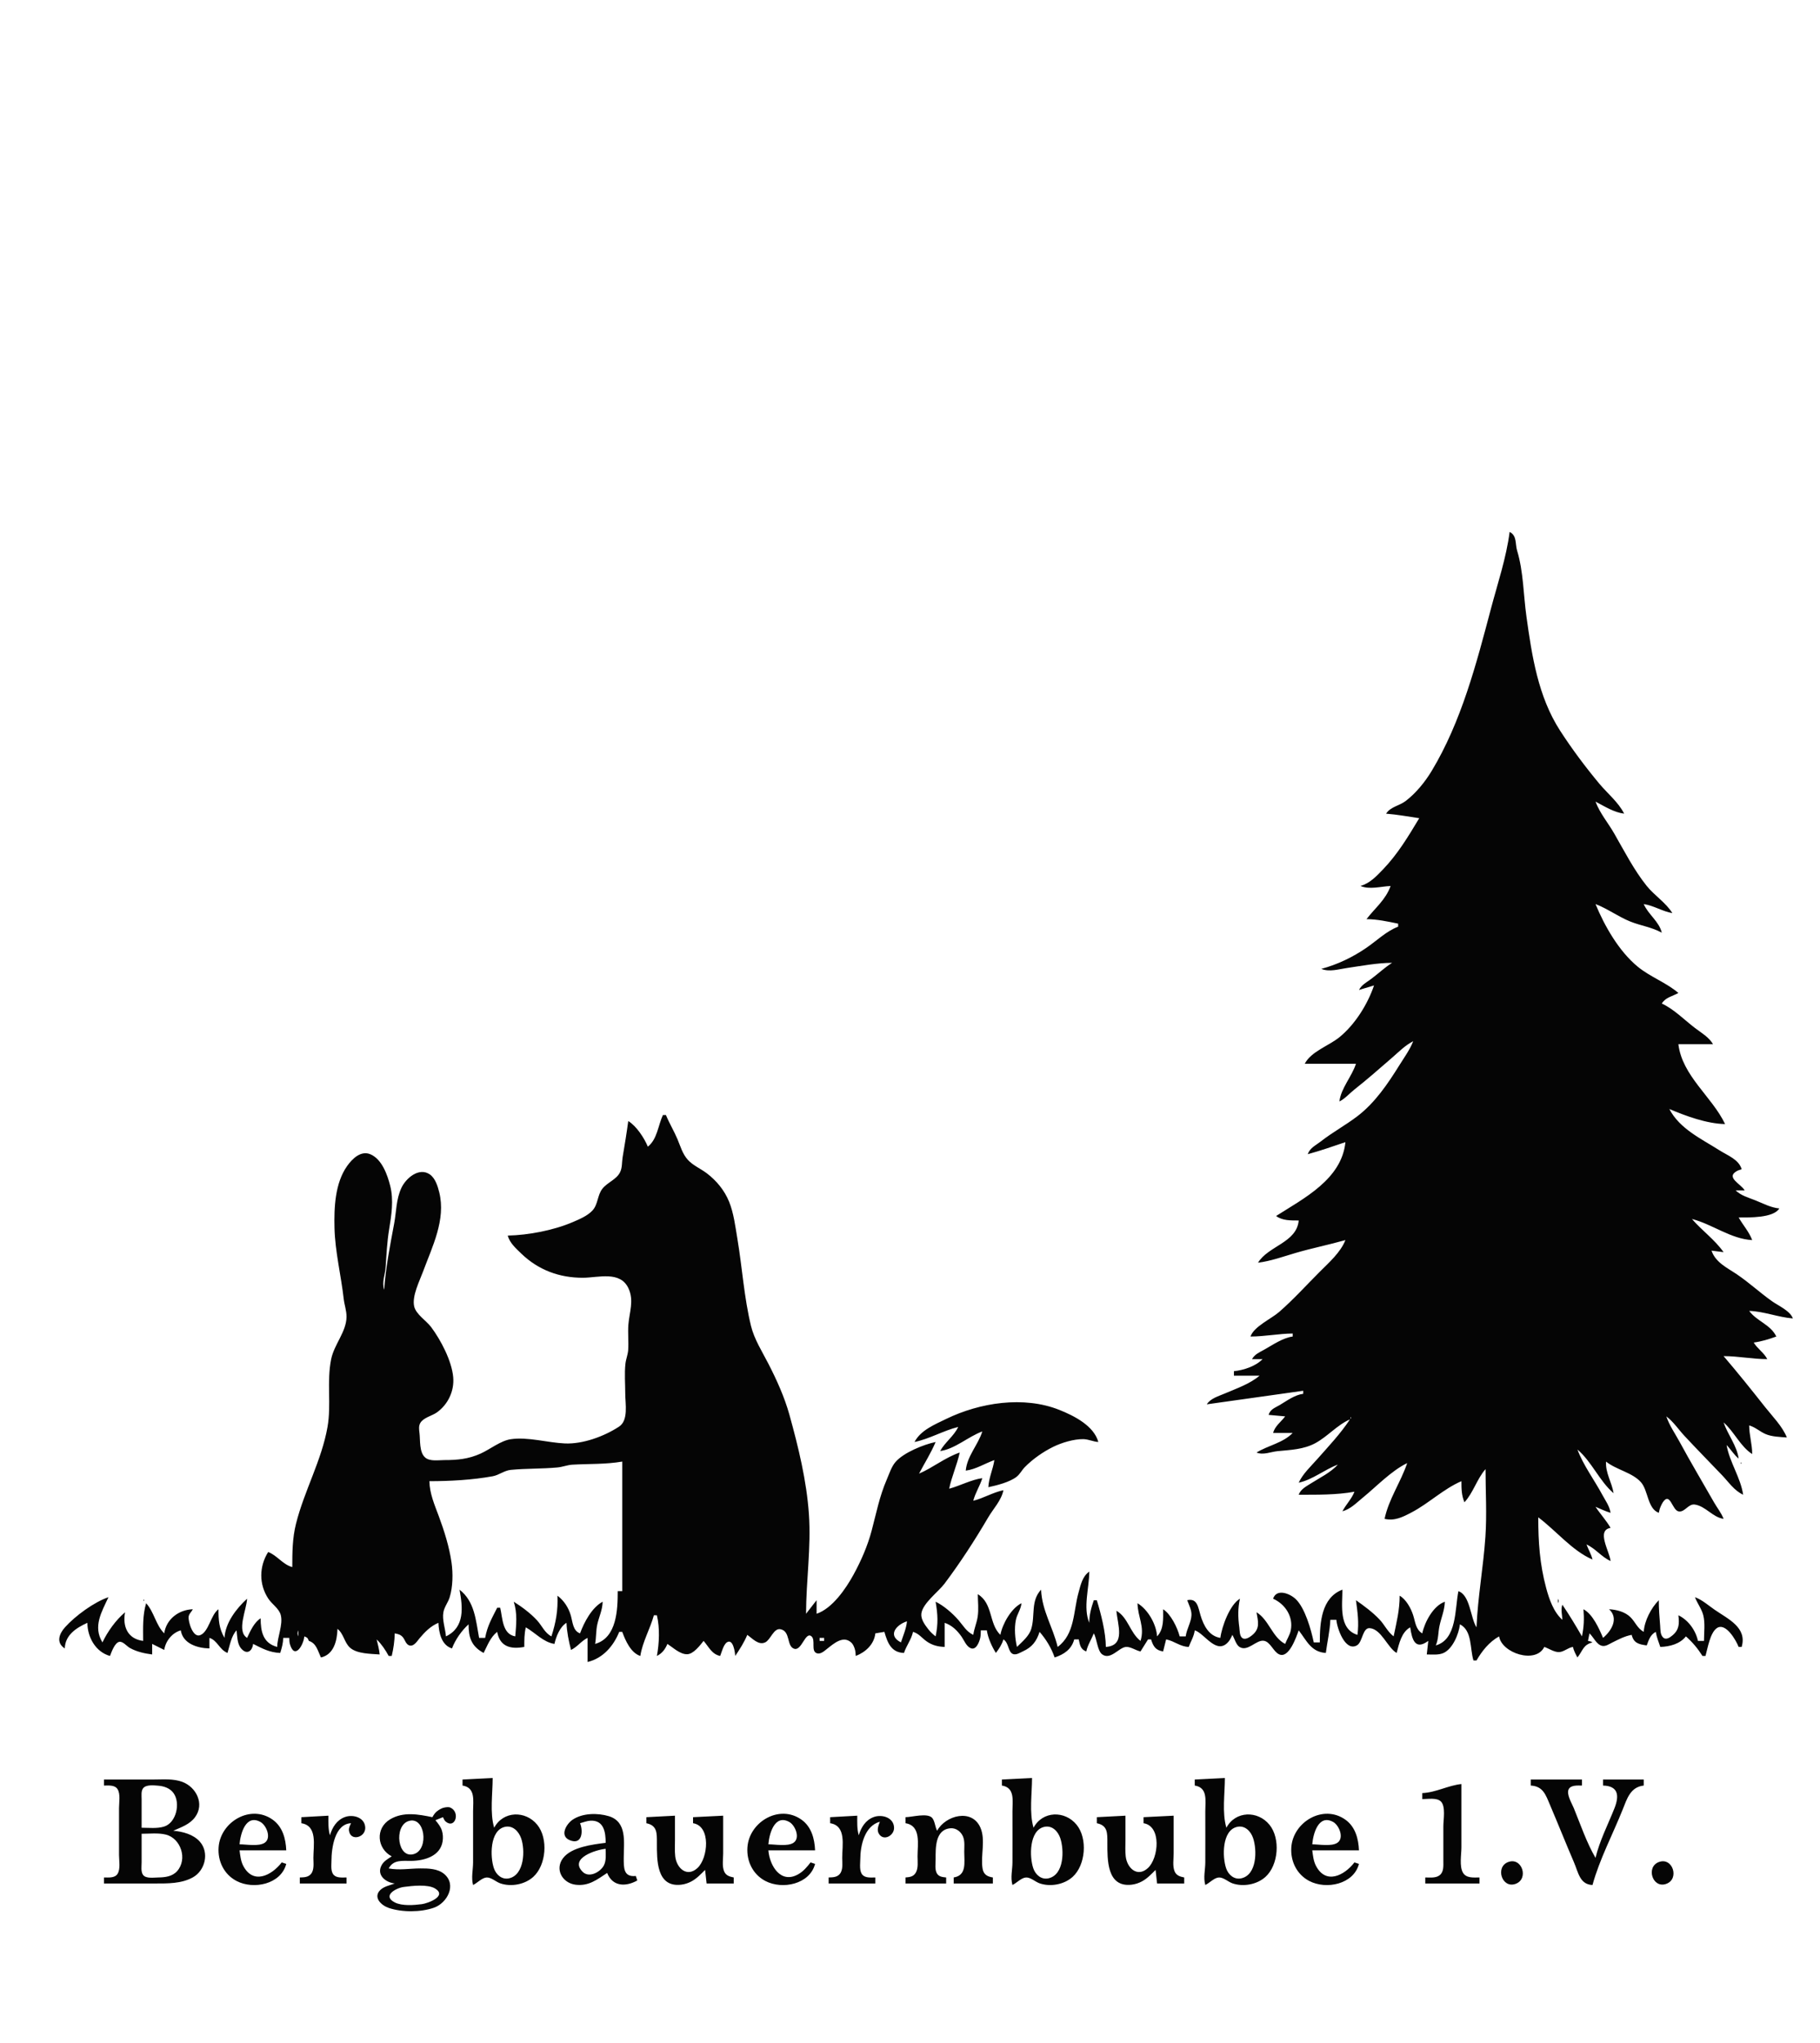 <?xml version="1.0" standalone="yes"?>
<svg xmlns="http://www.w3.org/2000/svg" width="1208" height="1356">
<path style="fill:#050505; stroke:none;" d="M1002 353C999.773 370.243 994.021 387.245 989.583 404C979.896 440.573 969.955 479.006 950.209 511.714C945.803 519.014 939.794 526.402 933 531.585C928.798 534.791 922.885 535.407 920 540C927.459 540.589 934.64 541.918 942 543C934.754 555.063 927.765 566.793 917.907 577.039C913.452 581.669 909.28 586.135 903 588C909.117 590.567 916.59 588.275 923 588C919.589 597.371 912.792 602.426 907 610C914.16 610.059 921.022 611.561 928 613L928 615C920.225 617.948 913.812 624.29 907 628.974C897.854 635.264 887.724 640.133 877 643C882.311 645.229 888.509 643.223 894 642.428C903.839 641.004 914.049 639.027 924 639C919.034 642.101 914.718 646.26 910.004 649.754C906.932 652.03 903.785 653.545 902 657L912 654C907.706 666.591 899.345 679.959 888.999 688.381C882.014 694.068 870.177 697.825 866 706L900 706C897.22 714.563 890.127 722.032 889 731C892.848 729.102 895.667 725.672 899.036 723.025C907.604 716.292 915.776 709.036 924.025 701.906C928.534 698.008 932.657 693.729 938 691C935.779 696.678 932.003 701.836 928.785 707C921.112 719.311 912.654 731.852 900.985 740.765C893.158 746.744 884.548 751.361 876.714 757.492C873.331 760.139 869.425 761.787 868 766C876.422 763.702 884.728 760.794 893 758C890.543 782.652 865.355 795.302 847 807C851.119 810.169 856.949 809.986 862 810C860.661 824.759 841.798 826.795 835 838C843.464 836.969 851.845 833.896 860 831.513C870.891 828.331 882.071 826.101 893 823C889.774 831.181 882.106 837.892 876 844C867.056 852.948 858.559 862.393 849 870.711C843.7 875.323 832.251 880.361 830 887C839.516 887 848.656 885.084 858 885L858 887C851.371 887.902 844.788 892.557 839 895.782C835.753 897.592 832.877 898.742 831 902L838 902C833.538 906.699 825.384 909.36 819 910L819 913L836 913C829.499 918.508 820.773 921.448 813 924.79C808.793 926.599 803.475 928.028 801 932L865 923L865 925C859.246 925.783 854.335 929.539 849.424 932.451C846.084 934.431 843.252 935.131 842 939L853 940C850.182 943.778 846.281 946.305 845 951L858 951C851.43 957.738 841.788 959.198 834 964C838.525 965.846 843.315 963.534 848 963.076C856.608 962.234 865.253 961.964 873.015 957.779C881.183 953.376 887.562 945.662 896 942C889.802 951.432 881.719 959.972 874.255 968.424C869.939 973.313 864.758 978.05 862 984C871.379 981.991 879.045 975.311 888 972C883.12 977.32 876.055 980.699 870 984.543C866.79 986.581 863.3 988.357 862 992C873.951 992 887.255 992.18 899 990C897.125 994.837 893.39 998.412 891 1003C896.392 1001.53 900.171 997.504 904.424 994.036C913.554 986.591 923.426 976.123 934 971C929.786 983.559 921.725 994.906 919 1008C925.696 1009.57 931.095 1006.79 937 1003.68C948.452 997.649 958.079 988.145 970 983C970.001 987.982 970.039 992.353 972 997C977.842 990.73 980.252 981.571 986 975C986.01 990.03 986.944 1004.91 985.911 1020C984.538 1040.04 980.863 1059.9 980 1080C975.917 1073.5 975.823 1058.71 968 1056C965.598 1067.64 967.147 1088 953 1092C954.868 1087.59 954.475 1083.55 955.455 1079C956.625 1073.56 958.837 1068.62 959 1063C951.334 1065.69 945.636 1076.44 944 1084C939.674 1081.48 939.423 1076.51 937.981 1072C936.486 1067.32 933.284 1061.47 929 1059C929 1068.76 926.94 1076.58 925 1086C920.885 1082.82 919.039 1078.35 915.53 1074.67C911.099 1070.01 905.26 1065.66 900 1062C901.083 1070.19 902.065 1076.58 901 1085C888.399 1081.16 891 1065.19 891 1055C876.981 1060.33 876 1077.05 876 1090L872 1090C870.263 1081.68 866.206 1067.07 859.942 1061.19C855.943 1057.44 847.285 1054.12 845 1061C853.083 1064.61 858.532 1072.94 856.722 1082C856.089 1085.17 854.13 1087.99 853 1091C844.468 1086.67 842.237 1074.98 834 1070C835.035 1076.14 836.59 1080.87 830.895 1085.38C829.357 1086.6 826.576 1088.48 824.603 1087.12C822.662 1085.78 822.861 1082.06 822.576 1080C821.671 1073.45 821.558 1067.4 823 1061C816.303 1064.87 810.903 1079.61 810 1087C802.457 1085.84 798.864 1078.8 796.819 1072C795.25 1066.78 794.778 1060.47 788 1062C789.149 1065.19 790.973 1068.48 790.817 1071.96C790.603 1076.73 787.586 1081.19 787 1086L783 1086C781.525 1080.27 777.105 1071.17 772 1068C772 1074.31 772.618 1081.13 768 1086C767.482 1077.94 761.992 1068.21 755 1064C755.2 1073.39 759.949 1079.55 757 1089C749.974 1083.57 748.778 1073.43 741 1069C741.721 1078.13 747.376 1092.1 734 1093C733.892 1083.19 730.852 1071.39 728 1062L726 1062C724.255 1067.17 723.016 1071.5 723 1077C718.742 1066.91 722.97 1053.74 723 1043C718.354 1046.25 717.3 1051.82 715.847 1057C712.348 1069.49 713.519 1084.44 702 1093C698.853 1079.79 691.604 1069.06 691 1055C684.002 1062.49 687.169 1072.07 684.486 1081C683.023 1085.87 678.465 1089.53 675 1093C673.709 1087.58 673.133 1080.6 674.275 1075.09C675.097 1071.12 677.568 1068.19 678 1064C671.233 1067.31 665.31 1077.74 664 1085C656.254 1077.65 659.221 1064.2 649 1058C649.041 1063.06 649.681 1067.96 648.91 1073C648.283 1077.1 646.568 1080.87 646 1085C641.39 1082.8 639.475 1079.05 636.24 1075.29C632.36 1070.78 626.335 1065.55 621 1063C622.45 1071.56 622.777 1077.39 621 1086C619.073 1084.52 617.557 1083.09 616.05 1081.15C613.929 1078.43 611.146 1074.68 611.528 1071C612.237 1064.17 622.887 1056.37 626.911 1051.01C637.428 1037.01 647.051 1022.14 655.909 1007.04C659.359 1001.16 664.641 995.82 666 989C658.977 990.447 652.888 994.278 646 996C647.341 990.731 650.401 986.184 652 981C644.713 981.971 637.237 986.068 630 988C631.68 979.823 635.252 972.146 637 964C627.437 967.217 619.246 974.024 610 978C613.648 971.043 617.967 964.242 621 957C612.998 958.675 599.862 963.997 594.429 970.209C591.669 973.365 590.193 978.194 588.54 982.011C583.741 993.092 581.614 1004.27 578.545 1015.83C575.867 1025.92 571.535 1035.87 566.536 1045C561.413 1054.36 552.495 1067.43 542 1071L542 1062L535 1071C535.061 1049.04 538.419 1027.03 536.911 1005C535.384 982.715 529.937 960.449 523.988 939C520.739 927.282 515.536 915.796 509.985 905C505.881 897.016 500.624 888.808 498.471 880C493.874 861.196 492.639 841.19 489.414 822C488.063 813.963 487.016 805.168 483.949 797.576C480.88 789.978 475.55 783.514 469.035 778.598C465.054 775.594 459.922 773.448 456.553 769.74C452.973 765.799 451.665 760.754 449.652 756C447.347 750.555 444.254 745.486 442 740L440 740C436.747 746.996 436.271 756.029 430 761C427.581 755.189 422.414 747.285 417 744C415.916 752.052 414.602 760.024 413.258 768C412.697 771.335 413.106 774.822 411.566 777.957C409.176 782.821 403.157 784.695 399.84 788.899C396.405 793.251 397.018 799.383 393.138 803.471C389.747 807.044 384.456 809.221 380 811.127C367.397 816.521 350.689 819.717 337 820C338.346 824.947 342.381 828.468 345.997 831.96C357.337 842.91 371.418 848.074 387 847.999C397.152 847.95 411.639 843.228 417.137 855.001C420.926 863.113 417.756 870.753 417.093 879C416.64 884.646 417.332 890.351 416.946 896C416.734 899.102 415.474 901.93 415.129 905C414.396 911.53 415 918.432 415 925C415 931.606 417.267 942.591 410.891 946.787C401.02 953.284 386.851 958.461 375 957.961C363.498 957.475 350.414 953.465 339 955.147C332.3 956.135 325.212 961.89 319 964.688C310.965 968.308 303.682 969 295 969C291.194 969 285.47 970.014 282.314 967.397C278.158 963.949 279.027 955.833 278.425 951C278.148 948.771 277.794 946.336 279.014 944.299C281.138 940.752 286.774 939.658 289.997 937.352C297.41 932.048 301.607 923.11 300.811 914C299.864 903.165 292.574 889.296 286.15 880.715C282.979 876.479 276.096 872.283 274.904 866.999C273.357 860.143 278.439 850.257 280.749 844C286.864 827.439 296.055 809.506 291.544 791.286C290.536 787.213 288.912 781.939 285.319 779.434C278.119 774.413 269.434 781.946 266.459 788.286C262.872 795.93 263.119 803.99 261.625 812C258.983 826.161 255.912 841.662 255 856C253.373 850.481 255.573 846.464 255.946 841C256.515 832.673 256.912 824.235 258.259 816C259.808 806.538 261.412 796.563 258.995 787C257.141 779.66 253.53 769.406 245.961 766.093C239.564 763.294 233.797 769.031 230.399 773.834C222.298 785.284 221.685 801.555 222.015 815C222.397 830.586 226.398 846.587 228.129 862C228.593 866.132 230.04 869.754 229.995 874C229.889 883.855 221.795 892.235 219.807 902C216.766 916.938 219.991 932.15 217.385 947C213.465 969.34 201.919 989.398 196.456 1011.29C194.078 1020.81 194 1030.2 194 1040C187.744 1038.39 184.063 1032.35 178 1030C171.993 1039.56 171.765 1051.39 178.109 1061C180.546 1064.69 185.343 1067.57 186.397 1072.01C187.908 1078.39 184.055 1086.4 184 1093C174.465 1090.54 173 1082.52 173 1074C168.674 1076.69 166.144 1082.46 164 1087C156.796 1082.57 163.686 1068.29 164 1061C156.866 1067.52 149.516 1077.05 149 1087C145.366 1080.7 145 1075.15 145 1068C139.825 1071.74 138.678 1082.87 132.889 1085.19C128.066 1087.13 124.888 1076.39 125.194 1073.03C125.375 1071.05 127.183 1069.67 128 1068C118.742 1068.27 110.352 1074.49 109 1084C103.384 1078.44 102.353 1069.9 97 1064C94.543 1072.08 95 1080.64 95 1089C84.674 1087.7 81.263 1079.39 83 1070C76.864 1075.21 71.433 1082.74 68 1090C61.567 1079.5 67.414 1069.82 72 1060C62.44 1063.22 49.858 1072.46 43.099 1080.01C39.142 1084.44 37.143 1090.3 43 1094C43.267 1085.1 50.492 1080.42 58 1077C58.032 1086.44 63.358 1096.3 73 1099C73.989 1096.47 76.139 1090.21 79.174 1089.63C81.531 1089.18 84.167 1092.52 86.039 1093.59C90.59 1096.19 95.862 1097.34 101 1098L101 1091L109 1095C109.891 1089.12 114.211 1083.64 120 1082C121.375 1090.88 131.051 1093.83 139 1094L139 1087C144.368 1088.69 145.552 1094.79 151 1097C152.509 1092.1 153.504 1085.7 157 1082C157.458 1085.62 157.42 1090.68 159.742 1093.66C163.55 1098.54 167.414 1096.09 168 1091C174.174 1094.07 178.84 1096.69 186 1097C187.063 1093.59 187.896 1090.58 188 1087L192 1087C192.07 1088.34 192.022 1089.73 192.394 1091.04C195.448 1101.77 201.393 1092.04 202 1086C204.124 1086.9 204.101 1086.88 205 1089C209.991 1090.57 210.929 1095.59 213 1100C221.51 1098.12 223.769 1088.99 224 1081C228.26 1084.45 228.449 1090 232.302 1093.49C236.894 1097.64 246.144 1097.54 252 1098C251.7 1094.56 250.768 1091.36 250 1088C253.36 1091.31 255.729 1094.87 258 1099L260 1099C261.179 1094.1 261.896 1089.04 262 1084C264.089 1084.43 265.781 1084.75 267.282 1086.43C268.835 1088.17 269.396 1091.61 272.051 1092.09C274.895 1092.61 276.995 1089 278.519 1087.2C282.114 1082.94 285.83 1079.19 291 1077C291.287 1083.59 292.973 1091.84 300 1094C302.223 1088.14 306.376 1082.23 311 1078C311.001 1086.74 312.865 1092.6 321 1097C323.642 1091.85 325.361 1086.72 330 1083C331.808 1092.98 339.097 1094.65 348 1093C348 1088.56 347.967 1084.34 349 1080C355.261 1083.59 360.706 1089.93 368 1091C369.114 1086.13 371.633 1079.64 376 1077C376.26 1083.06 377.482 1089.13 379 1095C383.252 1092.98 385.785 1089.05 390 1087L390 1103C400.174 1100.57 407.242 1092.39 411 1083L413 1083C415.127 1088.84 418.713 1096.95 425 1099C426.466 1089.56 431.486 1081.12 434 1072L436 1072C438.01 1080.44 437.577 1090.51 436 1099C439.538 1097.22 441.452 1094.6 443 1091C446.674 1093.4 451.295 1097.87 455.96 1097.85C460.264 1097.84 464.55 1092.05 467 1089C470.545 1093.05 472.423 1097.82 478 1099C478.943 1096.59 480.25 1091.34 482.541 1089.92C486.705 1087.34 487.888 1096.85 488 1099C491.019 1094.47 493.899 1090.05 496 1085C499.354 1087.32 503.461 1092.15 507.946 1089.95C511.518 1088.2 513.515 1080.33 518.072 1081.26C524.892 1082.65 521.911 1092.71 527.235 1094.25C532.128 1095.66 534.489 1082.77 538.491 1085.88C541.674 1088.36 537.878 1095.98 542.318 1097.25C544.789 1097.96 547.246 1095.6 549 1094.23C553.482 1090.74 559.843 1084.98 565.232 1090.32C566.182 1091.26 566.794 1092.74 567.232 1093.98C567.821 1095.65 567.888 1097.26 568 1099C574.591 1096.45 580.194 1091.23 581 1084L587 1083C589.098 1090.34 591.588 1096.73 600 1097C601.616 1092.09 604.891 1088.11 606 1083C609.941 1084.16 611.771 1086.99 615.039 1089.31C618.678 1091.9 622.626 1092.87 627 1093L627 1077C631.816 1078.61 635.407 1082.13 638.289 1086.29C639.973 1088.72 641.353 1092.56 644.258 1093.82C647.939 1095.42 650.023 1089.63 650.61 1087.02C650.983 1085.36 650.96 1083.69 651 1082L655 1082C655.712 1086.98 658.319 1092.74 661 1097C663.201 1094.08 664.944 1091.52 666 1088C669.661 1090.25 669.015 1096.35 672.318 1097.7C674.457 1098.57 677.088 1096.78 678.96 1095.93C684.979 1093.22 688.025 1089.25 690 1083C694.32 1087.93 697.874 1093.78 700 1100C706.233 1098.01 711.288 1094.5 713 1088L716 1088C716.782 1091.71 717.206 1094.67 721 1096C721.944 1091.65 724.38 1088.11 726 1084C728.058 1087.57 728.349 1095.62 731.589 1097.96C737.038 1101.89 742.511 1093.58 747.17 1093.02C750.223 1092.65 753.937 1095.41 757 1096L762 1088L764 1088C765.456 1092.63 767.01 1095.22 772 1096L774 1088C779.505 1089.07 783.232 1092.83 789 1093C790.417 1089.23 792.462 1086.05 793 1082C799.515 1083.91 807.523 1098.91 815.461 1089.45C816.548 1088.16 817.237 1086.49 818 1085C819.273 1087.22 820.438 1091.51 822.585 1092.94C828.068 1096.57 833.757 1088.15 838.829 1088.92C843.228 1089.58 845.066 1096.08 848.999 1097.92C855.506 1100.96 860.417 1086.34 862 1082C867.365 1088.98 870.24 1096.37 880 1097C880.949 1089.65 882.681 1082.43 883 1075L887 1075C887.355 1080.33 892.786 1096.41 900.66 1091.95C904.401 1089.84 904.322 1080.22 909.094 1080.54C916.819 1081.06 921.003 1093.62 927 1097C928.608 1090.94 930.175 1083.22 936 1080C937.209 1088.22 939.284 1095.41 948 1089L947 1098C950.505 1098 954.597 1098.49 957.906 1097.11C964.17 1094.49 968.361 1084.25 969 1078C977.302 1082.19 975.556 1094.27 978 1102L980 1102C983.784 1095.49 988.423 1089.72 995 1086C996.812 1097.2 1019.46 1104.48 1025 1093C1028.03 1094.03 1031.65 1096.6 1034.91 1096.42C1038.06 1096.25 1040.74 1093.5 1044 1093C1044.63 1095.58 1045.72 1097.66 1047 1100C1050.68 1095.4 1050.69 1091.61 1057 1090C1055.75 1089.32 1055.45 1089.25 1054 1089L1055 1084C1057.61 1086.38 1059.6 1091.39 1063.29 1092.27C1065.66 1092.83 1067.99 1091.15 1070 1090.15C1074.22 1088.06 1078.34 1085.83 1083 1085C1084.35 1090.48 1087.79 1091.32 1093 1092C1094.44 1088.18 1095.31 1085.01 1099 1083C1099.55 1086.52 1100.88 1089.64 1102 1093C1108.29 1092.81 1115.03 1091.04 1119 1086C1123.37 1089.86 1126.88 1094.08 1130 1099L1132 1099C1133.42 1093.98 1134.99 1083.82 1139.42 1080.6C1145.35 1076.28 1152.42 1088.88 1154 1093L1156 1093C1159.81 1080.1 1146.98 1074.5 1138 1068.28C1133.83 1065.4 1129.78 1061.72 1125 1060C1126.54 1064.1 1129.45 1067.72 1130.53 1072C1131.86 1077.3 1131 1083.57 1131 1089L1127 1089C1125.48 1081.98 1120.53 1075.1 1114 1072C1114.65 1077.48 1114.64 1081.55 1110.03 1085.38C1108.28 1086.84 1105.67 1088.69 1103.7 1086.55C1101.88 1084.57 1102.12 1081.48 1101.91 1079C1101.44 1073.28 1101 1067.76 1101 1062C1095.86 1067.2 1091.47 1075.66 1091 1083C1086.72 1080.62 1085.62 1076.75 1082.32 1073.39C1078.67 1069.69 1073.02 1068.26 1068 1068C1074.51 1073.97 1069.79 1082.15 1064 1087C1061.38 1080.78 1057.08 1071.16 1051 1068C1051.52 1074.54 1051.33 1079.54 1050 1086C1045.79 1078.77 1041.73 1071.94 1037 1065C1035.85 1068.19 1036.86 1071.62 1037 1075C1031.22 1069.93 1028.24 1061.32 1026.27 1054C1021.99 1038.03 1021 1023.5 1021 1007C1032.6 1015.61 1043.59 1029.29 1057 1035C1056.16 1031.43 1054.28 1028.42 1053 1025C1058.98 1027.65 1062.96 1033.31 1069 1036C1068.36 1029.58 1059.31 1015.56 1069 1014C1066.12 1009 1062.17 1004.8 1059 1000C1062.34 1001.39 1065.52 1003 1069 1004C1068.26 999.393 1065.67 996.05 1063.49 991.996C1058.21 982.151 1050.88 972.441 1047 962C1056.54 970.075 1061.49 982.811 1071 991C1069.88 983.794 1065.48 977.504 1066 970C1072.78 975.468 1083.46 977.248 1089.15 983.684C1094.05 989.231 1093.47 1001.27 1101 1004C1101.33 1002.55 1101.57 1001.32 1102.19 999.956C1102.63 998.998 1103.04 997.954 1103.63 997.076C1108.62 989.646 1109.79 1002.43 1114.26 1003.08C1118.41 1003.68 1120.55 997.823 1125 998.528C1132.19 999.665 1136.72 1006.97 1144 1008C1142.45 1003.96 1139.76 1000.75 1137.63 997C1130.04 983.654 1122.17 970.509 1114.87 957C1111.81 951.345 1108.06 946.122 1106 940C1110.75 943.562 1114.06 948.673 1118.09 953C1126.26 961.777 1134.67 970.333 1142.96 979C1147.44 983.686 1151 989.203 1157 992C1155.28 980.538 1147.96 970.408 1146 959C1148.84 961.939 1150.8 965.388 1154 968C1152.89 959.543 1146.75 952.053 1144 944C1151 950.074 1155.2 960.055 1163 965C1163 958.438 1161.02 952.508 1161 946C1165.09 947.141 1168.09 950.136 1172 951.786C1176.17 953.545 1181.52 953.646 1186 954C1183.1 946.675 1176.45 940.001 1171.57 933.83C1162.53 922.375 1153.47 911.076 1144 900C1153.8 900 1163.13 902 1173 902C1170.8 897.683 1166.54 895.194 1164 891C1169.23 890.295 1174.06 888.78 1179 887C1175.27 879.083 1166.03 876.868 1161 870C1170.72 870.281 1180.22 874.228 1190 875C1188.15 869.897 1180.38 866.587 1176.04 863.505C1168.15 857.896 1161.02 851.288 1153 845.836C1146.44 841.377 1138.7 837.943 1136 830L1144 831C1138.14 822.685 1129.61 816.647 1123 809C1136.5 812.403 1148.76 822.271 1163 823C1160.91 817.476 1156.91 813.101 1154 808C1161 807.981 1177.07 808.422 1181 802C1175.17 801.419 1170.35 798.707 1164.99 796.579C1160.38 794.749 1155.59 793.5 1152 790L1158 790C1155.43 785.627 1145.17 781.432 1152.86 777.154C1153.83 776.616 1154.97 776.355 1156 776C1154.18 769.474 1146.57 766.803 1141.29 763.435C1129.24 755.764 1114.86 749.204 1108 736C1119.13 740.724 1132.78 745.746 1145 746C1136.39 727.889 1116.57 714.102 1114 693L1137 693C1134.28 688.303 1129.26 685.476 1125 682.232C1117.9 676.816 1111.14 669.792 1103 666C1105.52 661.881 1109.93 661.281 1114 659C1105.99 652.105 1095.31 648.373 1087 641.535C1074.59 631.328 1065.07 614.709 1059 600C1066.95 603.012 1074.02 608.33 1082 611.557C1089.14 614.441 1095.98 615.169 1103 619C1101.21 611.525 1094.02 606.96 1091 600C1097.68 601.001 1103.36 604.857 1110 606C1105.95 599.293 1098.03 594.235 1092.99 587.961C1084.56 577.465 1078.07 564.751 1071.37 553.089C1067.28 545.959 1061.94 539.822 1059 532C1064.97 535.13 1071.23 539.152 1078 540C1074.33 532.538 1066.74 526.38 1061.44 520C1052.2 508.897 1043.39 497.112 1035.54 484.985C1020.85 462.268 1016.77 435.207 1013.13 409C1011.17 394.893 1011.15 379.21 1007 365.576C1005.54 360.775 1007.02 355.634 1002 353M607 957C617.039 954.911 626.111 949.471 636 947C633.144 953.126 627.234 957.091 624 963C633.791 961.698 642.666 953.392 652 950C649.137 959.046 641.874 966.289 641 976C647.672 975.164 653.703 971.24 660 969C659.09 975.162 656.287 980.717 656 987C661.647 985.794 670.015 983.696 674.661 980.158C676.956 978.411 678.243 975.652 680.259 973.615C685.55 968.269 692.249 963.569 698.985 960.245C704.604 957.473 712.698 955.016 718.985 955.097C722.417 955.142 725.554 956.771 729 957C726.047 946.185 712.743 939.517 703.08 935.673C679.454 926.275 650.331 930.839 628 941.704C620.474 945.366 611.046 949.17 607 957M896.667 940.667C896.722 940.722 896.778 941.778 896.333 941.333C896.278 941.278 896.222 940.222 896.667 940.667M413 970L413 1056L410 1056C410 1068.21 409.439 1086.95 395 1091C395.797 1086.71 395.503 1082.22 396.459 1078C397.644 1072.78 399.872 1068.48 400 1063C392.856 1066.85 387.707 1076.56 385 1084C380.183 1082.31 380.126 1076.43 378.826 1072C377.327 1066.89 374.254 1062.15 370 1059C370.414 1068.78 368.995 1076.65 366 1086C361.502 1083.65 359.868 1079.11 356.545 1075.46C352.233 1070.73 346.397 1066.4 341 1063C343.497 1071 342.647 1077.8 342 1086C333.326 1084.51 333.623 1073.8 332 1067L330 1067C326.39 1074.2 323.528 1078.89 322 1087L318 1087C315.816 1075.41 315.103 1062.8 305 1055C307.146 1066.56 308.675 1079.96 296 1086C295.595 1080.88 293.394 1075.11 294.292 1070C294.924 1066.41 297.427 1063.47 298.481 1060C300.608 1053.01 300.728 1044.21 299.7 1037C298.23 1026.69 294.876 1016.01 291.265 1006.29C288.432 998.65 285.177 991.286 285 983C298.67 983 313.534 982.188 327 979.736C331.226 978.967 334.693 975.931 339 975.508C349.259 974.503 359.689 974.854 370 973.896C373.408 973.579 376.564 972.235 380 972.043C391.302 971.414 401.837 971.89 413 970M1155.33 970.667C1155.28 970.722 1155.22 971.778 1155.67 971.333C1155.72 971.277 1155.78 970.222 1155.33 970.667M95.333 1061.67C95.278 1061.72 95.222 1062.78 95.667 1062.33C95.722 1062.28 95.778 1061.22 95.333 1061.67M1034 1061L1034 1064C1034.7 1062.45 1034.7 1062.55 1034 1061M602 1076C601.509 1080.93 599.503 1085.32 598 1090C588.839 1085.38 594.866 1078.26 602 1076M198 1082L198 1086C197.29 1084.24 197.29 1083.76 198 1082M547 1087L547 1089L544 1089L544 1087L547 1087M307 1181L307 1185C315.77 1186.37 314 1195.05 314 1202L314 1236C313.992 1241.03 312.664 1246.14 314 1251C316.789 1249.7 319.909 1246.17 323 1246.01C326.03 1245.86 329.194 1248.92 332 1249.89C339.164 1252.38 348.22 1250.74 353.895 1245.66C362.587 1237.88 364.001 1220.14 356.606 1211.04C348.799 1201.43 333.959 1201.78 328 1213C325.054 1203.03 327 1190.38 327 1180L307 1181M665 1181L665 1185C673.77 1186.37 672 1195.05 672 1202C672 1213.33 672.054 1224.67 671.999 1236C671.975 1241.1 670.576 1246.04 672 1251C674.789 1249.7 677.909 1246.17 681 1246.01C684.03 1245.86 687.193 1248.92 690 1249.89C697.164 1252.38 706.22 1250.74 711.895 1245.66C720.587 1237.88 722.001 1220.14 714.606 1211.04C706.799 1201.43 691.959 1201.78 686 1213C683.054 1203.03 685 1190.38 685 1180L665 1181M793 1181L793 1185C801.77 1186.37 800 1195.05 800 1202C800 1213.33 800.054 1224.67 799.999 1236C799.975 1241.1 798.576 1246.04 800 1251C802.789 1249.7 805.909 1246.17 809 1246.01C812.03 1245.86 815.193 1248.92 818 1249.89C825.164 1252.38 834.22 1250.74 839.895 1245.66C848.587 1237.88 850.001 1220.14 842.606 1211.04C834.799 1201.43 819.959 1201.78 814 1213C811.054 1203.03 813 1190.38 813 1180L793 1181M69 1181L69 1185C71.952 1185.01 76.079 1184.48 77.972 1187.32C80.082 1190.48 79 1196.38 79 1200L79 1231C79 1234.62 80.082 1240.52 77.972 1243.68C76.079 1246.52 71.952 1245.99 69 1246L69 1250L103 1250C111.405 1250 120.371 1250.15 127.985 1245.95C136.16 1241.45 139.097 1229.49 132.606 1222.19C128.32 1217.37 121.186 1215.51 115 1215C120.282 1212.64 125.892 1210.84 129.486 1205.96C135.938 1197.19 130.246 1185.99 121 1182.56C114.99 1180.33 108.289 1181 102 1181L69 1181M1016 1181L1016 1185C1024.25 1185.45 1025.95 1191.2 1028.85 1198C1034.23 1210.63 1039.3 1223.39 1044.72 1236C1047.58 1242.66 1048.6 1250.72 1057 1251C1061.66 1233.98 1070.44 1217.4 1077 1201C1079.92 1193.7 1082.16 1185.98 1091 1185L1091 1181L1064 1181L1064 1185C1074.14 1185.25 1074.88 1191.69 1071.6 1200C1067.34 1210.78 1061.68 1221.71 1059 1233C1053.05 1222.77 1049.07 1210.96 1044.6 1200C1043.36 1196.93 1039.5 1190.75 1041.21 1187.43C1042.71 1184.53 1047.31 1185.02 1050 1185L1050 1181L1016 1181M944 1190L944 1194C947.526 1194 953.661 1192.87 956.397 1195.6C959.663 1198.87 958 1207.76 958 1212L958 1235C957.993 1238.18 958.392 1242.11 955.682 1244.4C953.128 1246.55 949.1 1246 946 1246L946 1250L982 1250L982 1246C978.235 1246 973.271 1246.64 971.028 1242.85C968.523 1238.62 970 1230.76 970 1226L970 1184C961.111 1184.91 953.207 1189.6 944 1190M94 1213L94 1194C94.004 1191.8 93.534 1188.59 95.028 1186.74C97.04 1184.26 102.197 1184.86 105 1185.09C108.892 1185.41 112.938 1186.76 115.258 1190.11C119.903 1196.82 116.964 1209.66 108.996 1212.2C104.322 1213.68 98.844 1213 94 1213M287 1206C277.692 1204.08 267.742 1202.21 259.015 1207.37C248.926 1213.33 250.189 1226.86 260 1232C257.432 1233.65 254.632 1235.22 253.183 1238.04C249.811 1244.61 256.194 1249.35 262 1250C258.808 1251.22 254.804 1251.9 252.319 1254.42C247.461 1259.34 253.187 1264.58 258 1266.21C266.795 1269.19 279.226 1269.14 288 1266.08C296.759 1263.03 303.398 1250.84 294.775 1243.65C290.497 1240.09 284.265 1239.98 279 1240C271.759 1240.02 265.238 1241.34 258 1240C261.131 1234.03 267.06 1235.07 273 1235C281.618 1234.89 292.27 1231.93 293.785 1222C294.132 1219.73 294.029 1217.2 293.349 1215C292.5 1212.25 290.786 1210.18 289 1208L294 1206C294.482 1206.86 294.919 1208.15 295.74 1208.84C302.077 1214.19 305.712 1202.66 298.941 1199.64C297.722 1199.1 296.248 1199.37 295 1199.59C293.615 1199.83 292.227 1200.59 291.059 1201.34C289.067 1202.62 288.086 1203.99 287 1206M190 1237L187 1236C180.278 1244.75 167.853 1251.04 161.314 1238C159.8 1234.98 159.427 1231.31 159 1228L190 1228C189.669 1220.3 187.605 1212.37 180.985 1207.65C166.281 1197.18 146.252 1209.13 145.091 1226C144.457 1235.21 148.68 1243.96 157 1248.33C168.305 1254.26 186.48 1250.53 190 1237M385 1210C387.262 1209.4 389.646 1208.41 392.002 1208.31C400.956 1207.96 401.996 1216.19 402 1223C393.393 1224.11 379.315 1225.77 373.703 1233.19C368.022 1240.69 373.405 1249.74 382 1250.81C390.683 1251.9 396.167 1247.5 403 1243C406.574 1252.12 415.3 1252.31 423 1248L422 1245C413.759 1245.91 414 1239.5 414 1233C413.999 1222.77 416.481 1209.03 404 1205.3C396.628 1203.1 386.57 1203.21 380.015 1207.7C375.845 1210.56 371.244 1218.37 378.133 1221.25C386.477 1224.74 387.186 1215.17 385 1210M541 1237L538 1236C535.69 1239.01 533.326 1241.83 529.999 1243.77C518.285 1250.62 510.842 1238.3 510 1228L541 1228C540.669 1220.3 538.605 1212.37 531.985 1207.65C517.281 1197.18 497.252 1209.13 496.091 1226C495.457 1235.21 499.68 1243.96 508 1248.33C519.306 1254.26 537.48 1250.53 541 1237M902 1237L899 1236C892.278 1244.75 879.853 1251.04 873.314 1238C871.8 1234.98 871.427 1231.31 871 1228L902 1228C901.669 1220.3 899.605 1212.37 892.985 1207.65C878.281 1197.18 858.252 1209.13 857.091 1226C856.457 1235.21 860.679 1243.96 869 1248.33C880.306 1254.26 898.48 1250.53 902 1237M200 1206L200 1210C210.874 1211.68 208.001 1224.71 208 1233C208 1236.34 208.715 1240.92 206.397 1243.68C204.508 1245.93 201.677 1245.91 199 1246L199 1250L230 1250L230 1246C227.336 1245.99 223.675 1246.47 221.603 1244.4C219.351 1242.14 219.997 1237.88 220 1235C220.01 1226.55 222.152 1210.46 233 1210C232.244 1211.65 231.368 1213.07 231.637 1214.98C232.655 1222.22 242.578 1219.52 242.427 1213C242.27 1206.2 234.414 1203.93 229.004 1205.88C223.547 1207.84 220.557 1212.71 219 1218C217.741 1213.74 218 1209.42 218 1205L200 1206M429 1206L429 1210C436.279 1211.49 436 1216.6 436 1223C436.001 1234.18 435.608 1252.64 452 1250.81C454.436 1250.54 456.848 1249.75 459 1248.58C462.485 1246.69 465.213 1243.76 468 1241L469 1250L487 1250L487 1246C484.252 1245.44 481.785 1244.76 480.603 1241.89C479.194 1238.47 480 1233.63 480 1230L480 1205L460 1206L460 1210C472.014 1211.87 470.045 1233.22 462.892 1239.77C455.908 1246.16 449.063 1239.8 448.174 1232C447.762 1228.38 448 1224.64 448 1221L448 1205L429 1206M551 1206L551 1210C561.874 1211.68 559.001 1224.71 559 1233C559 1236.34 559.715 1240.92 557.397 1243.68C555.508 1245.93 552.677 1245.91 550 1246L550 1250L581 1250L581 1246C578.336 1245.99 574.675 1246.47 572.603 1244.4C570.186 1241.98 570.986 1237.09 571.001 1234C571.045 1224.7 573.838 1211.86 584 1209C583.125 1211.46 581.833 1214.23 583.222 1216.77C586.226 1222.27 593.551 1218.33 593.427 1213C593.27 1206.2 585.414 1203.93 580.004 1205.88C574.547 1207.84 571.557 1212.71 570 1218C568.741 1213.74 569 1209.42 569 1205L551 1206M601 1206L601 1210C611.518 1211.64 609.001 1223.96 609 1232C609 1235.41 609.628 1239.79 607.821 1242.85C606.26 1245.5 603.777 1245.79 601 1246L601 1250L628 1250L628 1246C625.776 1245.75 623.423 1245.62 622.026 1243.57C620.312 1241.05 621 1236.88 621 1234C621 1226.58 620.552 1214.08 631 1213.34C634.674 1213.08 637.954 1215.71 639.258 1219.02C640.458 1222.06 640 1225.8 640 1229C640 1235.95 641.769 1244.63 633 1246L633 1250L659 1250L659 1246C655.263 1245.42 652.791 1244.05 652.148 1240C650.786 1231.4 654.291 1221.21 650.772 1213.01C645.163 1199.96 627.521 1204.82 622 1215C620.67 1212.52 620.528 1208.73 618.822 1206.6C615.827 1202.87 605.26 1205.99 601 1206M728 1206L728 1210C735.279 1211.49 735 1216.6 735 1223C735.001 1234.18 734.608 1252.64 751 1250.81C753.436 1250.54 755.848 1249.75 758 1248.58C761.485 1246.69 764.213 1243.76 767 1241L768 1250L786 1250L786 1246C783.252 1245.44 780.786 1244.76 779.603 1241.89C778.194 1238.47 779 1233.63 779 1230L779 1205L759 1206L759 1210C771.042 1211.86 769.108 1233.17 761.892 1239.77C754.908 1246.16 748.063 1239.8 747.174 1232C746.762 1228.38 747 1224.64 747 1221L747 1205L728 1206M159 1224C159.543 1217.18 163.059 1203.73 172.892 1209.18C176.799 1211.34 180.361 1219.84 175.682 1222.97C171.781 1225.58 163.533 1224 159 1224M271.019 1208.62C282.152 1204.85 284.825 1227.07 274.985 1230.38C263.771 1234.15 261.316 1211.91 271.019 1208.62M510 1224C510.543 1217.18 514.059 1203.73 523.892 1209.18C527.799 1211.34 531.361 1219.84 526.682 1222.97C522.781 1225.58 514.533 1224 510 1224M871 1224C871.543 1217.18 875.059 1203.73 884.892 1209.18C888.799 1211.34 892.361 1219.84 887.682 1222.97C883.781 1225.58 875.533 1224 871 1224M335.001 1212.45C340.331 1211.19 344.269 1215.4 345.891 1220C348.649 1227.84 348.092 1244.16 337.999 1246.55C333.245 1247.67 329.339 1244.26 327.854 1239.99C325.19 1232.32 325.055 1214.81 335.001 1212.45M693.001 1212.45C698.335 1211.19 702.247 1215.36 703.775 1220C706.381 1227.92 706.334 1244.1 695.999 1246.55C691.245 1247.67 687.339 1244.26 685.854 1239.99C683.19 1232.32 683.055 1214.81 693.001 1212.45M821.001 1212.45C826.335 1211.19 830.247 1215.36 831.775 1220C834.381 1227.92 834.334 1244.1 823.999 1246.55C819.245 1247.67 815.339 1244.26 813.854 1239.99C811.19 1232.32 811.055 1214.81 821.001 1212.45M94 1217C99.175 1217 104.941 1216.3 110 1217.53C120.042 1219.97 124.635 1233.84 117.57 1241.78C114.354 1245.39 109.544 1245.94 105 1246C102.212 1246.03 97.01 1246.9 95.028 1244.4C93.376 1242.31 94.001 1238.47 94 1236L94 1217M402 1227C402 1230.56 402.511 1234.71 400.821 1237.98C398.561 1242.36 391.054 1246.57 386.742 1242.26C377.519 1233.03 396.141 1227.48 402 1227M1001.04 1235.76C992.247 1239.05 996.875 1253.58 1005.98 1250.24C1014.94 1246.96 1010.2 1232.33 1001.04 1235.76M1101.04 1235.76C1092.25 1239.05 1096.87 1253.58 1105.98 1250.24C1114.94 1246.96 1110.2 1232.33 1101.04 1235.76M268 1252.29C273.459 1251.57 283.886 1250.36 288.768 1253.32C297.093 1258.35 283.966 1263.19 280 1263.71C274.755 1264.4 266.911 1265.04 262.059 1262.57C253.374 1258.14 262.88 1252.96 268 1252.29z"/>
</svg>
